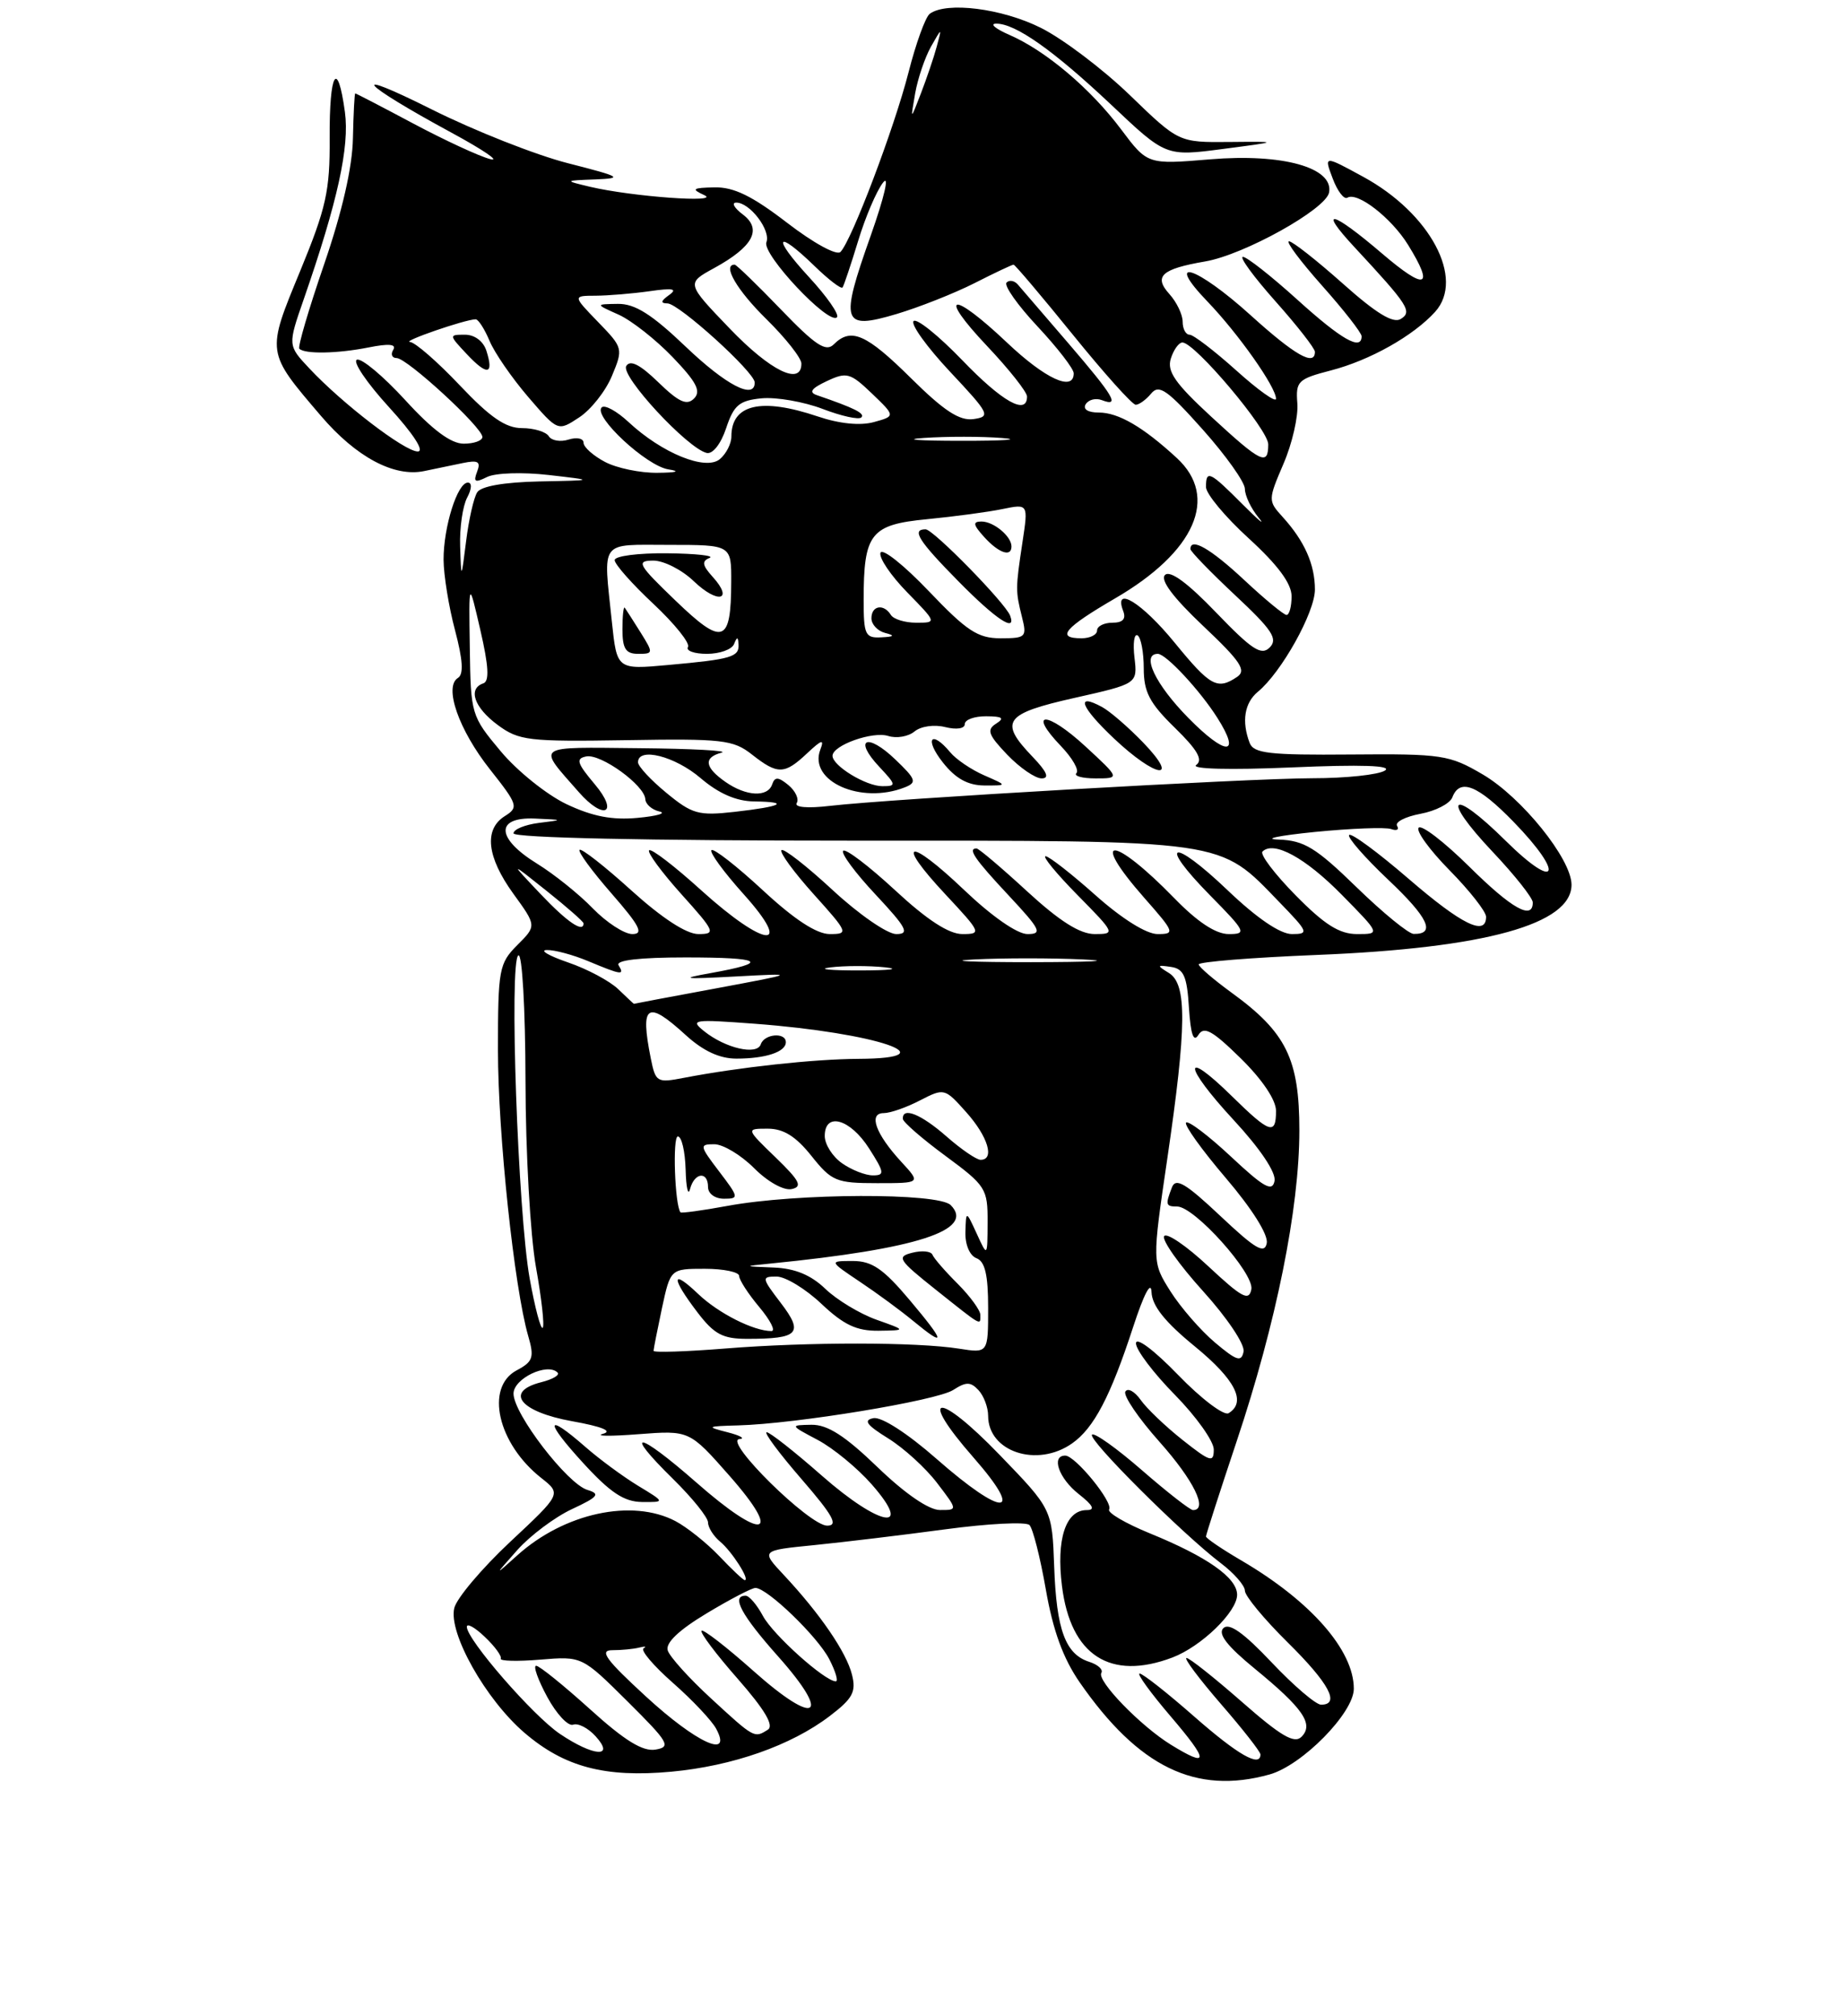 <?xml version="1.0" encoding="UTF-8" standalone="no"?>
<!DOCTYPE svg PUBLIC "-//W3C//DTD SVG 1.1//EN" "http://www.w3.org/Graphics/SVG/1.1/DTD/svg11.dtd" >
<svg xmlns="http://www.w3.org/2000/svg" xmlns:xlink="http://www.w3.org/1999/xlink" version="1.1" viewBox="0 0 237 259">
 <g >
 <path fill="currentColor"
d=" M 163.15 227.97 C 167.35 226.81 174.00 220.05 174.00 216.95 C 174.00 212.00 168.47 205.70 159.54 200.47 C 157.04 199.01 155.00 197.62 155.00 197.39 C 155.00 197.16 156.77 191.66 158.94 185.17 C 164.03 169.96 167.00 155.23 167.00 145.24 C 167.00 136.05 165.32 132.63 158.29 127.53 C 156.00 125.86 154.09 124.23 154.06 123.90 C 154.03 123.57 160.86 123.02 169.25 122.68 C 190.89 121.81 202.03 118.73 201.98 113.63 C 201.94 110.32 195.56 102.41 190.55 99.48 C 186.28 96.98 185.33 96.83 173.63 96.93 C 163.12 97.02 161.13 96.79 160.61 95.44 C 159.56 92.68 159.94 90.30 161.67 88.87 C 164.69 86.39 169.00 78.67 169.00 75.74 C 169.00 72.51 167.66 69.50 164.84 66.40 C 162.97 64.34 162.97 64.23 164.96 59.58 C 166.08 56.99 166.88 53.49 166.74 51.81 C 166.52 48.98 166.81 48.69 171.05 47.59 C 176.07 46.29 181.65 43.15 184.45 40.06 C 188.30 35.80 183.82 27.40 175.20 22.71 C 170.16 19.96 170.16 19.96 171.28 22.92 C 171.89 24.55 172.74 25.66 173.17 25.40 C 174.46 24.60 178.84 28.00 180.98 31.47 C 184.39 36.99 183.25 37.37 177.64 32.58 C 171.16 27.04 169.30 26.61 174.08 31.75 C 181.02 39.22 181.55 40.04 180.03 40.98 C 179.05 41.59 176.85 40.24 172.57 36.42 C 169.23 33.45 166.13 31.01 165.67 31.00 C 165.21 31.00 167.13 33.56 169.92 36.70 C 172.71 39.83 175.00 42.76 175.00 43.20 C 175.00 45.11 172.41 43.63 166.74 38.50 C 163.39 35.47 160.25 33.00 159.75 33.00 C 159.25 33.00 161.13 35.56 163.92 38.70 C 166.71 41.83 169.00 44.76 169.00 45.20 C 169.00 47.11 166.41 45.63 160.74 40.50 C 153.75 34.18 149.52 32.84 155.20 38.75 C 159.16 42.87 164.00 49.73 164.00 51.23 C 164.00 51.76 161.70 50.12 158.89 47.59 C 156.08 45.07 153.38 43.00 152.89 43.00 C 152.40 43.00 152.00 42.25 152.00 41.33 C 152.00 40.41 151.23 38.81 150.29 37.77 C 148.24 35.50 149.29 34.55 154.89 33.59 C 159.89 32.74 170.42 26.88 170.82 24.73 C 171.42 21.53 164.84 19.69 155.53 20.47 C 147.48 21.14 147.48 21.14 144.09 16.62 C 140.17 11.39 134.41 6.52 129.75 4.49 C 127.96 3.71 127.17 3.06 128.00 3.04 C 130.46 2.98 135.38 6.45 142.83 13.47 C 149.84 20.10 149.84 20.10 157.17 19.14 C 164.50 18.18 164.50 18.18 158.00 18.24 C 151.50 18.30 151.50 18.30 145.21 12.22 C 141.74 8.87 136.59 4.98 133.76 3.57 C 128.77 1.08 121.66 0.18 119.50 1.77 C 118.95 2.17 117.72 5.56 116.77 9.29 C 114.93 16.48 109.46 30.90 108.02 32.37 C 107.53 32.86 104.54 31.22 101.16 28.62 C 96.67 25.17 94.31 24.02 91.83 24.07 C 89.00 24.13 88.80 24.28 90.50 25.06 C 92.80 26.11 81.26 25.27 75.85 24.00 C 72.50 23.20 72.50 23.20 76.50 23.05 C 80.15 22.90 79.85 22.72 73.00 20.97 C 68.88 19.92 61.00 16.81 55.50 14.06 C 44.43 8.52 46.21 10.64 58.00 17.03 C 62.12 19.26 64.38 20.80 63.00 20.44 C 61.62 20.09 57.20 18.04 53.17 15.90 C 49.14 13.75 45.76 12.00 45.66 12.00 C 45.56 12.00 45.43 14.59 45.36 17.75 C 45.29 21.49 43.99 27.16 41.66 33.95 C 39.68 39.70 38.25 44.58 38.47 44.80 C 39.17 45.51 43.38 45.43 47.35 44.64 C 49.99 44.11 50.99 44.21 50.54 44.94 C 50.18 45.52 50.38 46.00 50.98 46.00 C 52.31 46.00 62.00 54.91 62.00 56.14 C 62.00 56.61 60.92 57.00 59.60 57.00 C 57.96 57.00 55.58 55.23 52.10 51.42 C 49.29 48.35 46.49 46.00 45.88 46.21 C 45.27 46.41 47.11 49.15 49.98 52.29 C 53.14 55.75 54.60 58.00 53.69 58.00 C 52.01 58.00 44.02 51.88 39.74 47.31 C 36.98 44.37 36.98 44.37 39.04 38.44 C 43.40 25.88 44.94 18.85 44.33 14.39 C 43.38 7.45 42.32 9.27 42.37 17.75 C 42.41 24.51 41.93 26.69 38.58 34.82 C 34.22 45.38 34.19 45.17 41.25 53.43 C 45.77 58.72 50.64 61.32 54.51 60.52 C 55.88 60.23 58.11 59.77 59.47 59.49 C 61.45 59.08 61.82 59.30 61.32 60.60 C 60.81 61.93 61.05 62.05 62.60 61.28 C 63.66 60.75 67.16 60.64 70.50 61.02 C 76.50 61.71 76.50 61.71 69.31 61.85 C 64.79 61.95 61.82 62.46 61.33 63.25 C 60.89 63.94 60.25 66.75 59.91 69.50 C 59.28 74.50 59.28 74.50 59.14 70.18 C 59.06 67.81 59.47 65.00 60.04 63.93 C 60.64 62.80 60.68 62.00 60.13 62.00 C 58.79 62.00 57.00 67.68 57.01 71.90 C 57.02 73.88 57.68 77.96 58.48 80.96 C 59.49 84.77 59.61 86.63 58.86 87.09 C 57.02 88.22 58.96 93.77 62.97 98.84 C 66.57 103.39 66.67 103.72 64.89 104.84 C 62.17 106.54 62.56 110.09 65.98 114.82 C 68.97 118.94 68.97 118.94 66.48 121.42 C 64.14 123.77 64.00 124.53 64.00 134.90 C 64.00 145.68 66.09 165.43 67.89 171.64 C 68.69 174.39 68.51 174.93 66.40 176.05 C 62.31 178.24 63.97 185.47 69.56 189.87 C 72.16 191.92 72.16 191.92 65.57 198.08 C 61.94 201.48 58.71 205.30 58.39 206.57 C 57.59 209.76 62.42 218.34 67.42 222.62 C 72.54 227.01 77.76 228.39 86.26 227.61 C 94.16 226.88 101.68 224.24 106.64 220.46 C 109.60 218.21 110.06 217.35 109.50 215.14 C 108.79 212.27 105.40 207.32 100.74 202.34 C 97.78 199.18 97.78 199.18 104.64 198.50 C 108.41 198.12 116.00 197.21 121.50 196.47 C 127.00 195.73 131.86 195.48 132.31 195.92 C 132.75 196.36 133.70 200.10 134.42 204.23 C 135.34 209.49 136.64 213.05 138.76 216.12 C 146.33 227.03 153.68 230.60 163.15 227.97 Z  M 150.50 224.15 C 146.60 221.75 140.94 215.91 141.55 214.92 C 141.81 214.49 141.12 213.86 140.01 213.50 C 136.94 212.53 135.78 209.40 135.49 201.28 C 135.22 193.88 135.22 193.88 128.46 186.89 C 120.50 178.64 117.82 178.93 125.13 187.26 C 131.82 194.89 128.99 194.99 120.37 187.42 C 116.63 184.14 113.30 181.99 112.26 182.19 C 110.92 182.45 111.38 183.07 114.14 184.78 C 116.15 186.02 118.98 188.60 120.44 190.52 C 123.10 194.00 123.10 194.00 120.80 193.99 C 119.38 193.99 116.33 191.90 112.79 188.49 C 108.59 184.44 106.35 183.01 104.29 183.04 C 101.51 183.09 101.51 183.09 105.10 184.99 C 107.08 186.04 110.20 188.60 112.04 190.70 C 117.49 196.91 113.11 196.15 105.63 189.58 C 102.14 186.51 98.95 184.00 98.54 184.00 C 98.13 184.00 100.14 186.70 103.00 190.00 C 107.07 194.70 107.79 196.00 106.31 196.00 C 104.02 196.00 92.91 185.05 95.03 184.88 C 95.84 184.82 95.15 184.42 93.50 184.00 C 90.72 183.29 90.82 183.23 94.87 183.12 C 102.30 182.92 120.39 179.94 122.51 178.57 C 124.17 177.50 124.74 177.50 125.76 178.59 C 126.44 179.32 127.00 180.80 127.00 181.89 C 127.00 186.51 133.29 188.59 137.78 185.44 C 140.59 183.48 142.72 179.41 145.63 170.50 C 147.03 166.21 147.95 164.47 148.00 166.00 C 148.07 167.76 149.72 169.83 153.55 172.96 C 158.77 177.23 160.24 180.12 157.91 181.55 C 157.32 181.92 154.39 179.71 151.41 176.63 C 148.31 173.43 146.00 171.70 146.00 172.58 C 146.00 173.42 148.25 176.40 151.00 179.19 C 153.75 181.99 156.00 185.15 156.00 186.22 C 156.00 187.95 155.55 187.81 152.00 185.00 C 149.79 183.25 147.36 180.93 146.60 179.84 C 145.83 178.75 144.95 178.27 144.64 178.77 C 144.33 179.27 146.31 182.19 149.04 185.25 C 153.43 190.18 155.30 194.00 153.33 194.00 C 152.96 194.00 150.01 191.70 146.78 188.89 C 143.54 186.07 140.65 184.01 140.35 184.31 C 139.76 184.91 152.01 197.11 156.92 200.83 C 158.61 202.11 160.00 203.70 160.00 204.36 C 160.00 205.02 162.47 208.01 165.50 211.00 C 170.83 216.26 172.29 219.00 169.79 219.00 C 169.12 219.00 166.26 216.55 163.43 213.56 C 159.84 209.76 157.97 208.43 157.23 209.17 C 156.50 209.90 157.72 211.47 161.25 214.36 C 167.50 219.48 168.89 221.51 167.27 223.13 C 166.35 224.05 164.61 223.02 159.64 218.66 C 156.09 215.55 152.88 213.00 152.50 213.00 C 152.11 213.00 154.10 215.65 156.90 218.89 C 159.71 222.12 162.00 225.05 162.00 225.39 C 162.00 227.11 159.10 225.45 153.46 220.50 C 150.01 217.47 146.87 215.00 146.47 215.00 C 146.08 215.00 147.87 217.47 150.46 220.50 C 155.41 226.30 155.42 227.17 150.50 224.15 Z  M 150.68 212.94 C 154.40 211.53 159.00 207.07 159.00 204.88 C 159.00 202.70 155.17 200.00 147.79 196.99 C 144.66 195.71 142.30 194.33 142.55 193.92 C 143.11 193.02 138.20 187.00 136.91 187.00 C 135.06 187.00 136.08 189.92 138.63 191.93 C 140.50 193.40 140.80 194.00 139.67 194.00 C 136.96 194.00 135.74 197.75 136.49 203.76 C 137.60 212.67 142.69 215.96 150.68 212.94 Z  M 71.96 222.75 C 68.51 220.43 60.00 210.64 60.00 209.00 C 60.00 208.49 61.04 209.07 62.31 210.29 C 63.59 211.50 64.51 212.76 64.36 213.08 C 64.21 213.40 66.50 213.46 69.45 213.21 C 74.80 212.77 74.80 212.77 80.65 218.58 C 85.97 223.86 86.29 224.43 84.24 224.77 C 82.60 225.04 80.28 223.61 75.82 219.57 C 72.43 216.51 69.32 214.00 68.91 214.00 C 68.50 214.00 69.14 215.80 70.33 218.00 C 71.52 220.20 73.02 221.80 73.66 221.57 C 74.29 221.33 75.60 222.00 76.56 223.07 C 79.09 225.86 76.29 225.67 71.96 222.75 Z  M 83.02 217.95 C 77.86 213.21 76.98 212.00 78.69 212.00 C 79.87 212.00 81.44 211.85 82.17 211.66 C 82.90 211.48 83.15 211.52 82.72 211.76 C 82.29 212.00 83.98 213.99 86.49 216.20 C 88.99 218.40 91.50 221.06 92.05 222.10 C 94.17 226.05 89.50 223.91 83.02 217.95 Z  M 91.39 218.20 C 88.58 215.62 86.07 212.84 85.82 212.03 C 85.51 211.07 87.24 209.42 90.80 207.28 C 93.79 205.48 96.62 204.00 97.09 204.00 C 98.60 204.00 105.07 210.23 106.58 213.15 C 107.39 214.72 107.77 216.00 107.42 216.00 C 106.02 216.00 99.34 210.01 98.05 207.59 C 97.28 206.16 96.29 205.00 95.83 205.00 C 93.94 205.00 95.28 207.49 100.00 212.79 C 106.98 220.63 104.92 221.87 96.85 214.68 C 93.40 211.61 90.39 209.28 90.17 209.50 C 89.94 209.73 92.03 212.51 94.82 215.68 C 98.29 219.64 99.51 221.69 98.69 222.21 C 96.95 223.32 96.95 223.32 91.39 218.20 Z  M 92.44 199.91 C 90.82 198.21 88.28 196.19 86.80 195.41 C 81.23 192.50 72.53 194.38 66.50 199.80 C 63.50 202.50 63.50 202.50 66.50 199.12 C 68.15 197.27 71.30 194.91 73.50 193.88 C 76.89 192.30 77.20 191.92 75.50 191.41 C 72.91 190.63 66.00 181.63 66.00 179.04 C 66.00 177.10 70.35 175.02 71.66 176.33 C 71.98 176.65 71.04 177.20 69.57 177.57 C 64.77 178.78 66.82 181.37 73.51 182.58 C 77.37 183.27 78.79 183.85 77.50 184.20 C 76.40 184.51 78.45 184.53 82.06 184.25 C 88.61 183.75 88.61 183.75 93.78 189.62 C 100.73 197.52 98.10 198.02 89.47 190.43 C 81.93 183.82 79.92 183.54 86.52 190.02 C 88.98 192.44 91.00 194.94 91.00 195.59 C 91.00 196.23 91.70 197.34 92.55 198.05 C 94.06 199.29 96.43 203.00 95.72 203.00 C 95.53 203.00 94.05 201.61 92.44 199.91 Z  M 82.00 190.87 C 80.08 189.70 77.02 187.45 75.22 185.87 C 70.09 181.39 69.95 182.49 74.96 187.96 C 78.43 191.75 80.20 192.93 82.50 192.96 C 85.50 192.99 85.50 192.99 82.00 190.87 Z  M 156.16 172.48 C 154.32 170.93 151.75 167.97 150.44 165.91 C 148.07 162.15 148.07 162.15 150.03 148.83 C 152.52 131.87 152.57 126.46 150.25 125.01 C 148.65 124.02 148.67 123.95 150.50 124.22 C 152.14 124.46 152.56 125.41 152.81 129.47 C 153.03 132.89 153.40 133.97 154.02 132.96 C 154.74 131.79 155.82 132.39 159.46 135.96 C 162.23 138.68 164.00 141.31 164.00 142.71 C 164.00 145.88 163.21 145.62 158.31 140.81 C 151.90 134.52 152.07 136.88 158.53 143.86 C 161.97 147.57 164.02 150.63 163.81 151.72 C 163.53 153.16 162.45 152.56 158.22 148.60 C 155.33 145.90 152.73 143.93 152.44 144.22 C 152.16 144.51 154.45 147.71 157.54 151.33 C 160.92 155.29 163.02 158.63 162.81 159.71 C 162.52 161.15 161.36 160.47 156.85 156.22 C 152.37 152.00 151.11 151.26 150.62 152.55 C 149.76 154.78 149.82 155.00 151.29 155.00 C 153.52 155.00 161.22 163.60 160.83 165.64 C 160.52 167.20 159.63 166.72 155.32 162.70 C 152.50 160.06 149.93 158.31 149.62 158.81 C 149.31 159.31 151.55 162.48 154.60 165.85 C 157.70 169.27 160.01 172.71 159.83 173.64 C 159.55 175.02 158.95 174.83 156.16 172.48 Z  M 84.00 173.54 C 84.00 173.30 84.49 170.83 85.08 168.05 C 86.17 163.00 86.17 163.00 90.58 163.00 C 93.01 163.00 95.00 163.42 95.00 163.92 C 95.00 164.43 96.17 166.23 97.59 167.92 C 99.01 169.62 99.72 171.00 99.15 171.00 C 96.86 171.00 92.34 168.72 89.75 166.25 C 86.27 162.93 86.21 164.09 89.62 168.57 C 91.79 171.42 92.88 172.00 96.04 172.00 C 102.66 172.00 103.33 171.29 100.36 167.40 C 97.88 164.15 97.85 164.00 99.81 164.00 C 100.94 164.00 103.53 165.57 105.57 167.50 C 108.43 170.20 110.10 170.99 112.89 170.96 C 116.50 170.91 116.50 170.91 112.64 169.54 C 110.51 168.78 107.56 167.00 106.08 165.58 C 104.22 163.79 102.17 162.95 99.45 162.84 C 95.50 162.68 95.50 162.68 99.00 162.33 C 117.86 160.46 125.37 158.03 122.19 154.82 C 120.59 153.21 102.40 153.27 93.50 154.92 C 90.29 155.51 87.57 155.88 87.46 155.75 C 86.73 154.83 86.42 146.00 87.12 146.00 C 87.61 146.00 88.05 147.91 88.12 150.25 C 88.18 152.59 88.44 153.71 88.69 152.75 C 89.25 150.61 91.00 150.42 91.00 152.50 C 91.00 153.35 91.89 154.00 93.05 154.00 C 95.00 154.00 94.97 153.83 92.43 150.50 C 89.90 147.18 89.87 147.00 91.80 147.00 C 92.93 147.00 95.23 148.38 96.92 150.07 C 98.67 151.83 100.75 152.98 101.75 152.76 C 103.18 152.45 102.80 151.71 99.68 148.69 C 95.86 145.00 95.86 145.00 98.68 145.00 C 100.70 145.00 102.29 145.99 104.29 148.50 C 106.89 151.76 107.48 152.00 112.73 152.00 C 118.37 152.00 118.37 152.00 115.83 149.25 C 112.54 145.68 111.57 143.00 113.58 143.00 C 114.42 143.00 116.51 142.27 118.24 141.37 C 121.35 139.77 121.42 139.78 124.19 142.89 C 126.98 146.01 127.88 149.00 126.03 149.00 C 125.50 149.00 123.53 147.65 121.65 146.00 C 118.38 143.13 115.95 142.15 116.04 143.75 C 116.07 144.16 118.53 146.30 121.52 148.50 C 126.70 152.32 126.95 152.70 126.93 157.00 C 126.91 161.50 126.91 161.50 125.54 158.50 C 124.16 155.50 124.16 155.50 124.08 158.28 C 124.03 159.89 124.63 161.31 125.50 161.64 C 126.60 162.06 127.00 163.78 127.00 168.03 C 127.00 173.85 127.00 173.85 123.25 173.26 C 117.79 172.40 103.88 172.39 93.25 173.24 C 88.16 173.65 84.00 173.78 84.00 173.54 Z  M 116.90 167.00 C 113.53 163.00 112.07 162.00 109.61 162.00 C 106.54 162.00 106.54 162.00 110.52 164.67 C 112.71 166.13 115.77 168.38 117.33 169.67 C 121.65 173.23 121.53 172.49 116.90 167.00 Z  M 126.00 168.92 C 126.00 168.33 124.69 166.54 123.09 164.93 C 121.48 163.33 120.02 161.65 119.84 161.19 C 119.65 160.74 118.49 160.62 117.25 160.94 C 115.20 161.45 115.45 161.85 120.25 165.67 C 126.32 170.50 126.00 170.32 126.00 168.92 Z  M 68.08 164.27 C 66.56 155.81 65.42 123.48 66.62 122.74 C 67.11 122.43 67.52 129.49 67.54 138.85 C 67.55 148.07 68.16 158.76 68.89 162.82 C 69.61 166.84 70.00 170.33 69.75 170.58 C 69.50 170.83 68.75 167.99 68.08 164.27 Z  M 108.22 149.44 C 107.00 148.59 106.00 147.01 106.00 145.94 C 106.00 142.81 109.27 143.73 111.70 147.54 C 113.68 150.64 113.73 151.00 112.18 151.00 C 111.22 151.00 109.44 150.30 108.22 149.44 Z  M 83.64 135.96 C 82.25 129.01 83.15 128.42 88.16 133.00 C 90.38 135.02 92.49 136.00 94.64 136.00 C 98.41 136.00 101.00 135.14 101.00 133.89 C 101.00 132.58 98.23 132.81 97.78 134.16 C 97.30 135.61 93.23 134.67 90.50 132.48 C 88.64 130.99 89.09 130.93 97.00 131.52 C 112.64 132.69 122.29 135.97 110.31 136.03 C 104.59 136.06 94.96 137.11 87.89 138.47 C 84.43 139.14 84.26 139.04 83.64 135.96 Z  M 79.47 127.09 C 78.39 126.04 75.47 124.48 73.00 123.64 C 70.53 122.79 69.30 122.07 70.28 122.05 C 71.26 122.02 73.68 122.67 75.65 123.50 C 79.89 125.27 80.32 125.33 79.50 124.00 C 79.11 123.36 82.21 123.00 88.11 123.00 C 98.04 123.00 99.05 123.63 91.35 125.01 C 87.27 125.74 87.76 125.81 94.50 125.45 C 102.50 125.02 102.50 125.02 92.00 126.98 C 86.22 128.05 81.49 128.94 81.47 128.96 C 81.46 128.98 80.56 128.14 79.47 127.09 Z  M 106.73 124.28 C 108.50 124.06 111.65 124.05 113.73 124.27 C 115.80 124.49 114.35 124.67 110.50 124.67 C 106.65 124.68 104.95 124.50 106.73 124.28 Z  M 125.21 123.26 C 128.89 123.07 135.19 123.07 139.21 123.26 C 143.22 123.45 140.20 123.60 132.50 123.61 C 124.80 123.61 121.52 123.45 125.21 123.26 Z  M 76.19 116.70 C 74.43 114.88 71.21 112.30 69.02 110.95 C 63.75 107.70 63.62 104.94 68.75 105.16 C 72.44 105.32 72.45 105.33 69.25 105.72 C 67.46 105.95 66.00 106.55 66.00 107.06 C 66.00 107.63 83.06 108.00 109.31 108.00 C 158.18 108.00 156.55 107.77 164.45 115.92 C 168.17 119.76 168.27 120.00 166.04 120.00 C 164.54 120.00 161.54 117.96 157.79 114.38 C 150.61 107.53 148.68 108.07 155.52 115.02 C 160.13 119.70 160.27 120.00 157.92 120.00 C 156.26 120.00 153.91 118.45 150.96 115.42 C 142.98 107.23 139.88 107.18 147.08 115.36 C 150.97 119.77 151.05 120.00 148.78 120.00 C 147.34 120.00 144.19 118.03 140.79 115.00 C 137.70 112.25 134.82 110.00 134.38 110.00 C 133.94 110.00 135.79 112.25 138.50 115.00 C 143.33 119.90 143.37 120.00 140.70 120.00 C 138.80 120.00 136.19 118.35 132.00 114.50 C 128.71 111.47 125.79 109.00 125.51 109.00 C 124.33 109.00 125.26 110.36 129.64 115.04 C 133.74 119.43 134.02 120.00 132.06 120.00 C 130.74 120.00 127.47 117.72 123.92 114.34 C 116.70 107.46 114.95 107.89 121.54 114.93 C 126.11 119.82 126.18 120.00 123.69 120.00 C 121.95 120.00 119.15 118.18 115.03 114.36 C 111.68 111.26 108.68 108.98 108.37 109.30 C 108.05 109.61 109.93 112.15 112.54 114.93 C 116.54 119.21 116.95 120.00 115.19 120.00 C 114.05 120.00 110.37 117.46 107.03 114.36 C 103.68 111.26 100.72 108.95 100.44 109.22 C 100.17 109.50 102.02 112.03 104.56 114.86 C 109.02 119.81 109.09 120.00 106.65 120.00 C 104.96 120.00 102.09 118.13 98.03 114.36 C 94.68 111.26 91.72 108.95 91.44 109.22 C 91.17 109.50 93.02 112.03 95.56 114.86 C 102.12 122.15 98.35 121.81 90.13 114.38 C 86.71 111.28 83.70 108.97 83.43 109.24 C 83.16 109.50 85.02 112.03 87.56 114.86 C 91.91 119.69 92.04 120.00 89.76 120.00 C 88.22 120.00 85.08 117.95 81.13 114.38 C 77.71 111.28 74.72 108.95 74.49 109.18 C 74.25 109.41 76.11 111.94 78.61 114.80 C 82.23 118.95 82.77 120.00 81.27 120.00 C 80.24 120.00 77.95 118.51 76.19 116.70 Z  M 166.52 115.02 C 163.83 112.29 161.91 109.76 162.26 109.40 C 163.70 107.97 167.77 110.19 172.46 114.96 C 177.42 120.00 177.42 120.00 174.42 120.00 C 172.15 120.00 170.24 118.80 166.52 115.02 Z  M 174.35 113.98 C 169.13 108.90 167.62 107.98 164.35 107.86 C 162.23 107.79 164.32 107.35 169.00 106.88 C 173.68 106.42 178.09 106.25 178.80 106.51 C 179.52 106.77 179.86 106.58 179.56 106.10 C 179.26 105.61 180.61 104.92 182.56 104.55 C 184.51 104.19 186.35 103.24 186.66 102.44 C 187.62 99.93 189.94 100.86 194.54 105.59 C 201.15 112.39 200.21 114.63 193.52 108.02 C 186.48 101.06 185.06 102.25 191.84 109.43 C 194.68 112.43 197.00 115.36 197.00 115.94 C 197.00 118.26 194.28 116.73 188.81 111.31 C 185.64 108.18 182.73 105.94 182.34 106.33 C 181.94 106.72 183.73 109.19 186.31 111.81 C 188.89 114.43 191.00 117.12 191.00 117.78 C 191.00 120.33 187.87 118.79 181.02 112.88 C 177.11 109.51 173.68 106.98 173.40 107.27 C 173.12 107.55 175.38 110.14 178.42 113.02 C 183.58 117.89 184.58 120.03 181.69 119.98 C 181.04 119.97 177.73 117.27 174.35 113.98 Z  M 69.45 114.83 C 65.50 110.66 65.50 110.66 70.25 114.45 C 72.86 116.53 75.00 118.41 75.00 118.62 C 75.00 119.90 72.89 118.46 69.45 114.83 Z  M 72.81 103.31 C 70.27 102.10 66.46 99.04 64.35 96.51 C 60.56 91.99 60.50 91.76 60.38 83.20 C 60.25 74.50 60.25 74.50 61.74 80.96 C 62.81 85.58 62.91 87.53 62.12 87.79 C 60.10 88.47 60.94 90.90 63.96 93.13 C 66.69 95.15 67.91 95.29 80.46 95.09 C 92.84 94.88 94.24 95.04 96.64 96.93 C 99.96 99.54 100.82 99.52 103.74 96.77 C 105.63 95.00 105.97 94.91 105.43 96.31 C 103.88 100.36 110.65 103.38 116.29 101.15 C 117.88 100.52 117.75 100.13 115.05 97.55 C 111.43 94.08 109.64 94.92 113.00 98.50 C 115.20 100.85 115.23 101.00 113.40 101.00 C 111.29 101.00 107.00 98.38 107.00 97.10 C 107.00 95.75 112.15 93.91 114.16 94.55 C 115.23 94.89 116.74 94.63 117.54 93.97 C 118.35 93.30 120.07 93.05 121.49 93.41 C 122.94 93.77 124.00 93.61 124.00 93.02 C 124.00 92.46 125.24 92.01 126.75 92.02 C 128.85 92.03 129.15 92.25 128.02 92.97 C 126.78 93.75 127.02 94.41 129.45 96.95 C 131.06 98.63 133.05 100.00 133.87 100.00 C 134.93 100.00 134.57 99.16 132.69 97.20 C 128.36 92.68 129.07 91.69 138.10 89.66 C 146.20 87.84 146.20 87.84 145.81 84.49 C 145.59 82.65 145.77 81.36 146.21 81.63 C 146.64 81.90 147.00 83.80 147.00 85.86 C 147.00 88.90 147.74 90.32 150.99 93.49 C 153.92 96.35 154.65 97.63 153.74 98.28 C 153.01 98.80 158.06 98.93 166.00 98.59 C 174.96 98.20 179.00 98.34 178.00 98.99 C 177.18 99.53 172.98 99.98 168.68 99.98 C 160.28 100.00 114.64 102.61 106.66 103.53 C 103.78 103.87 102.06 103.72 102.40 103.16 C 102.72 102.65 102.23 101.61 101.33 100.86 C 100.04 99.80 99.58 99.77 99.25 100.75 C 98.68 102.46 95.90 102.32 93.22 100.44 C 90.55 98.57 90.39 97.31 92.75 96.69 C 93.71 96.44 88.93 96.18 82.13 96.12 C 68.52 95.99 69.01 95.63 74.38 101.75 C 77.62 105.45 79.60 104.50 76.44 100.75 C 74.15 98.03 73.97 97.45 75.35 97.18 C 77.23 96.81 82.86 100.89 82.94 102.68 C 82.98 103.32 83.79 104.03 84.75 104.25 C 85.71 104.47 84.46 104.84 81.96 105.07 C 78.69 105.38 76.15 104.89 72.81 103.31 Z  M 126.50 99.61 C 124.85 98.89 122.88 97.56 122.13 96.65 C 119.67 93.70 118.78 94.91 121.17 97.94 C 122.81 100.02 124.38 100.89 126.50 100.91 C 129.50 100.92 129.50 100.92 126.50 99.61 Z  M 139.46 95.85 C 134.54 91.32 132.00 91.30 136.34 95.83 C 137.82 97.37 138.72 98.94 138.35 99.32 C 137.97 99.69 139.08 100.00 140.81 100.00 C 143.96 100.00 143.96 100.00 139.46 95.85 Z  M 146.95 95.42 C 145.05 93.45 142.67 91.39 141.66 90.84 C 138.17 88.94 138.88 90.82 143.18 94.88 C 148.58 99.97 151.76 100.43 146.95 95.42 Z  M 85.65 101.86 C 83.64 100.21 82.00 98.44 82.00 97.93 C 82.00 95.94 86.74 97.14 90.04 99.96 C 92.37 101.95 94.62 102.93 96.92 102.96 C 101.62 103.02 100.51 103.61 94.40 104.30 C 89.78 104.82 88.96 104.59 85.65 101.86 Z  M 152.74 92.24 C 148.49 87.93 146.62 84.00 148.81 84.00 C 149.86 84.00 154.24 88.71 156.46 92.22 C 159.58 97.13 157.57 97.15 152.74 92.24 Z  M 150.96 82.55 C 146.75 77.40 143.07 75.15 144.36 78.50 C 144.75 79.52 144.31 80.00 142.97 80.00 C 141.89 80.00 141.00 80.45 141.00 81.00 C 141.00 81.55 140.10 82.00 139.00 82.00 C 135.67 82.00 136.78 80.68 143.29 76.89 C 153.61 70.90 156.71 63.87 151.25 58.84 C 146.91 54.84 143.74 53.00 141.22 53.00 C 139.82 53.00 139.15 52.57 139.54 51.93 C 139.91 51.34 140.83 51.11 141.60 51.40 C 144.00 52.32 143.19 50.94 137.32 44.11 C 134.19 40.47 131.27 37.08 130.83 36.57 C 130.39 36.05 129.73 35.93 129.37 36.30 C 129.00 36.67 130.79 39.21 133.35 41.94 C 135.91 44.68 138.00 47.38 138.00 47.96 C 138.00 50.36 134.35 48.68 129.41 44.00 C 122.31 37.28 120.40 37.61 126.85 44.44 C 129.68 47.43 132.00 50.36 132.00 50.94 C 132.00 53.41 128.81 51.62 123.66 46.26 C 120.62 43.11 117.81 40.85 117.42 41.25 C 117.02 41.65 119.12 44.57 122.09 47.74 C 127.19 53.17 127.36 53.52 125.12 53.84 C 123.33 54.09 121.33 52.79 117.09 48.59 C 111.33 42.89 109.37 42.03 107.15 44.25 C 106.14 45.25 104.79 44.35 100.36 39.75 C 97.32 36.59 94.64 34.00 94.42 34.00 C 92.80 34.00 94.71 37.28 98.50 41.00 C 100.97 43.43 103.00 46.00 103.00 46.71 C 103.00 49.61 99.02 47.66 93.78 42.20 C 88.21 36.40 88.21 36.40 91.77 34.45 C 96.79 31.70 97.99 29.46 95.48 27.56 C 94.39 26.74 93.99 26.05 94.60 26.03 C 96.34 25.98 99.10 29.57 98.50 31.13 C 97.92 32.66 106.52 41.81 107.57 40.76 C 107.91 40.43 106.28 38.09 103.96 35.58 C 99.17 30.38 99.71 29.35 104.69 34.18 C 106.49 35.93 108.11 37.17 108.29 36.93 C 108.46 36.69 109.36 34.01 110.29 30.96 C 111.21 27.92 112.65 24.54 113.49 23.46 C 114.35 22.36 113.65 25.34 111.91 30.27 C 107.92 41.52 108.21 42.42 115.20 40.35 C 118.12 39.48 122.62 37.70 125.22 36.39 C 127.81 35.07 130.08 34.00 130.27 34.00 C 130.45 34.00 133.88 38.05 137.89 43.00 C 141.90 47.95 145.53 52.00 145.97 52.00 C 146.40 52.00 147.30 51.35 147.96 50.55 C 148.97 49.34 150.03 50.08 154.58 55.18 C 157.56 58.52 160.00 61.95 160.00 62.81 C 160.00 63.67 160.79 65.32 161.75 66.49 C 162.71 67.65 161.80 66.89 159.71 64.80 C 155.48 60.55 155.00 60.32 155.00 62.57 C 155.00 63.44 157.47 66.41 160.50 69.17 C 164.24 72.59 166.00 74.97 166.00 76.60 C 166.00 77.92 165.71 79.00 165.35 79.00 C 165.00 79.00 162.54 76.97 159.90 74.50 C 155.59 70.48 153.00 68.99 153.00 70.54 C 153.00 70.84 155.59 73.51 158.75 76.47 C 163.50 80.91 164.27 82.07 163.20 83.17 C 162.12 84.27 160.93 83.50 156.30 78.69 C 152.64 74.88 150.38 73.22 149.73 73.87 C 149.09 74.51 150.77 76.76 154.62 80.40 C 159.45 84.96 160.23 86.13 159.00 86.96 C 156.46 88.67 155.56 88.18 150.96 82.55 Z  M 78.64 79.87 C 77.53 69.21 76.94 70.00 86.00 70.00 C 94.00 70.00 94.00 70.00 93.98 74.75 C 93.96 82.68 92.92 83.03 86.84 77.18 C 81.98 72.51 81.72 72.04 83.95 72.02 C 85.29 72.01 87.65 73.20 89.18 74.68 C 92.27 77.63 94.34 77.14 91.60 74.11 C 90.26 72.63 90.17 72.09 91.19 71.68 C 91.91 71.39 89.46 71.12 85.75 71.08 C 82.04 71.04 79.00 71.43 79.00 71.96 C 79.00 72.49 81.24 75.02 83.98 77.58 C 86.72 80.15 88.72 82.64 88.42 83.12 C 88.13 83.60 89.22 84.00 90.86 84.00 C 92.49 84.00 94.06 83.44 94.34 82.75 C 94.73 81.77 94.86 81.78 94.92 82.78 C 95.02 84.40 94.01 84.70 85.89 85.43 C 79.29 86.03 79.29 86.03 78.64 79.87 Z  M 82.33 81.25 C 81.38 79.74 80.47 78.31 80.30 78.08 C 80.14 77.85 80.00 79.09 80.00 80.83 C 80.00 83.35 80.42 84.00 82.02 84.00 C 83.98 84.00 83.99 83.91 82.33 81.25 Z  M 111.00 77.07 C 111.00 68.52 111.89 67.40 119.17 66.70 C 122.65 66.36 127.00 65.78 128.83 65.40 C 132.16 64.72 132.16 64.72 131.42 69.61 C 130.51 75.64 130.51 75.90 131.35 79.27 C 132.00 81.85 131.85 82.00 128.59 82.00 C 125.67 82.00 124.25 81.06 119.35 75.92 C 116.16 72.58 113.38 70.37 113.16 71.02 C 112.95 71.66 114.49 73.94 116.59 76.09 C 120.41 80.00 120.41 80.00 117.76 80.00 C 116.31 80.00 114.84 79.55 114.50 79.00 C 113.58 77.52 112.00 77.79 112.00 79.43 C 112.00 80.21 112.79 81.06 113.75 81.31 C 115.07 81.65 114.94 81.80 113.25 81.88 C 111.20 81.99 111.00 81.55 111.00 77.07 Z  M 129.83 79.10 C 129.23 77.48 119.95 68.00 118.96 68.00 C 117.11 68.00 118.05 69.48 123.22 74.72 C 128.01 79.58 130.66 81.33 129.83 79.10 Z  M 130.00 70.20 C 130.00 68.90 127.71 67.00 126.15 67.00 C 124.99 67.00 125.06 67.41 126.50 69.00 C 128.36 71.05 130.00 71.62 130.00 70.20 Z  M 77.75 59.34 C 76.24 58.54 75.00 57.44 75.00 56.88 C 75.00 56.32 74.14 56.14 73.08 56.47 C 72.03 56.81 70.88 56.61 70.53 56.04 C 70.17 55.47 68.62 55.00 67.09 55.00 C 64.99 55.00 62.98 53.61 59.09 49.50 C 56.23 46.48 53.35 43.97 52.69 43.93 C 51.58 43.87 59.74 41.05 61.13 41.02 C 61.47 41.01 62.27 42.25 62.91 43.77 C 63.54 45.30 65.78 48.54 67.88 50.99 C 71.70 55.43 71.70 55.43 74.43 53.63 C 75.94 52.65 77.84 50.25 78.65 48.29 C 80.11 44.79 80.08 44.68 76.87 41.37 C 73.61 38.00 73.61 38.00 76.55 37.99 C 78.17 37.98 81.30 37.72 83.50 37.41 C 86.49 36.98 87.12 37.10 86.00 37.90 C 84.92 38.67 84.86 38.97 85.79 38.98 C 87.26 39.00 97.00 47.82 97.00 49.14 C 97.00 51.40 93.31 49.49 88.09 44.50 C 83.75 40.36 81.60 39.01 79.41 39.04 C 76.50 39.08 76.50 39.08 79.50 40.42 C 81.15 41.16 84.28 43.62 86.45 45.88 C 89.52 49.08 90.14 50.26 89.20 51.20 C 88.27 52.13 87.25 51.67 84.61 49.11 C 82.26 46.83 81.00 46.19 80.49 47.02 C 79.71 48.28 88.37 57.62 90.83 58.19 C 91.60 58.37 92.66 57.02 93.33 55.00 C 94.32 52.03 95.02 51.45 97.91 51.17 C 99.78 51.00 103.30 51.61 105.72 52.53 C 108.14 53.46 110.38 53.95 110.70 53.63 C 111.22 53.12 109.84 52.43 105.00 50.77 C 103.91 50.40 104.27 49.90 106.27 48.96 C 108.82 47.76 109.28 47.89 112.07 50.56 C 115.09 53.46 115.09 53.46 112.30 54.23 C 110.53 54.71 107.87 54.44 105.07 53.49 C 97.82 51.05 94.00 51.94 94.00 56.08 C 94.00 57.00 93.33 58.31 92.51 58.99 C 90.68 60.51 85.06 58.21 80.76 54.20 C 79.25 52.80 77.71 51.96 77.33 52.34 C 76.20 53.47 83.08 59.86 85.90 60.30 C 87.51 60.55 86.98 60.72 84.50 60.74 C 82.30 60.77 79.26 60.14 77.75 59.34 Z  M 62.52 45.08 C 62.13 43.84 61.01 43.00 59.76 43.00 C 57.68 43.00 57.68 43.03 60.00 45.50 C 62.63 48.30 63.50 48.16 62.52 45.08 Z  M 155.66 53.52 C 151.03 49.25 149.96 47.71 150.48 46.07 C 150.84 44.93 151.51 44.00 151.97 44.00 C 153.57 44.00 163.00 55.18 163.00 57.08 C 163.00 59.90 162.11 59.47 155.66 53.52 Z  M 118.78 56.26 C 121.69 56.06 126.19 56.06 128.78 56.27 C 131.38 56.47 129.00 56.64 123.50 56.63 C 118.00 56.63 115.88 56.46 118.78 56.26 Z  M 117.62 12.00 C 117.96 10.07 118.88 7.38 119.65 6.00 C 121.07 3.50 121.07 3.50 120.39 6.00 C 120.02 7.38 119.10 10.07 118.36 12.00 C 117.01 15.50 117.01 15.50 117.62 12.00 Z "/>
</g>
</svg>